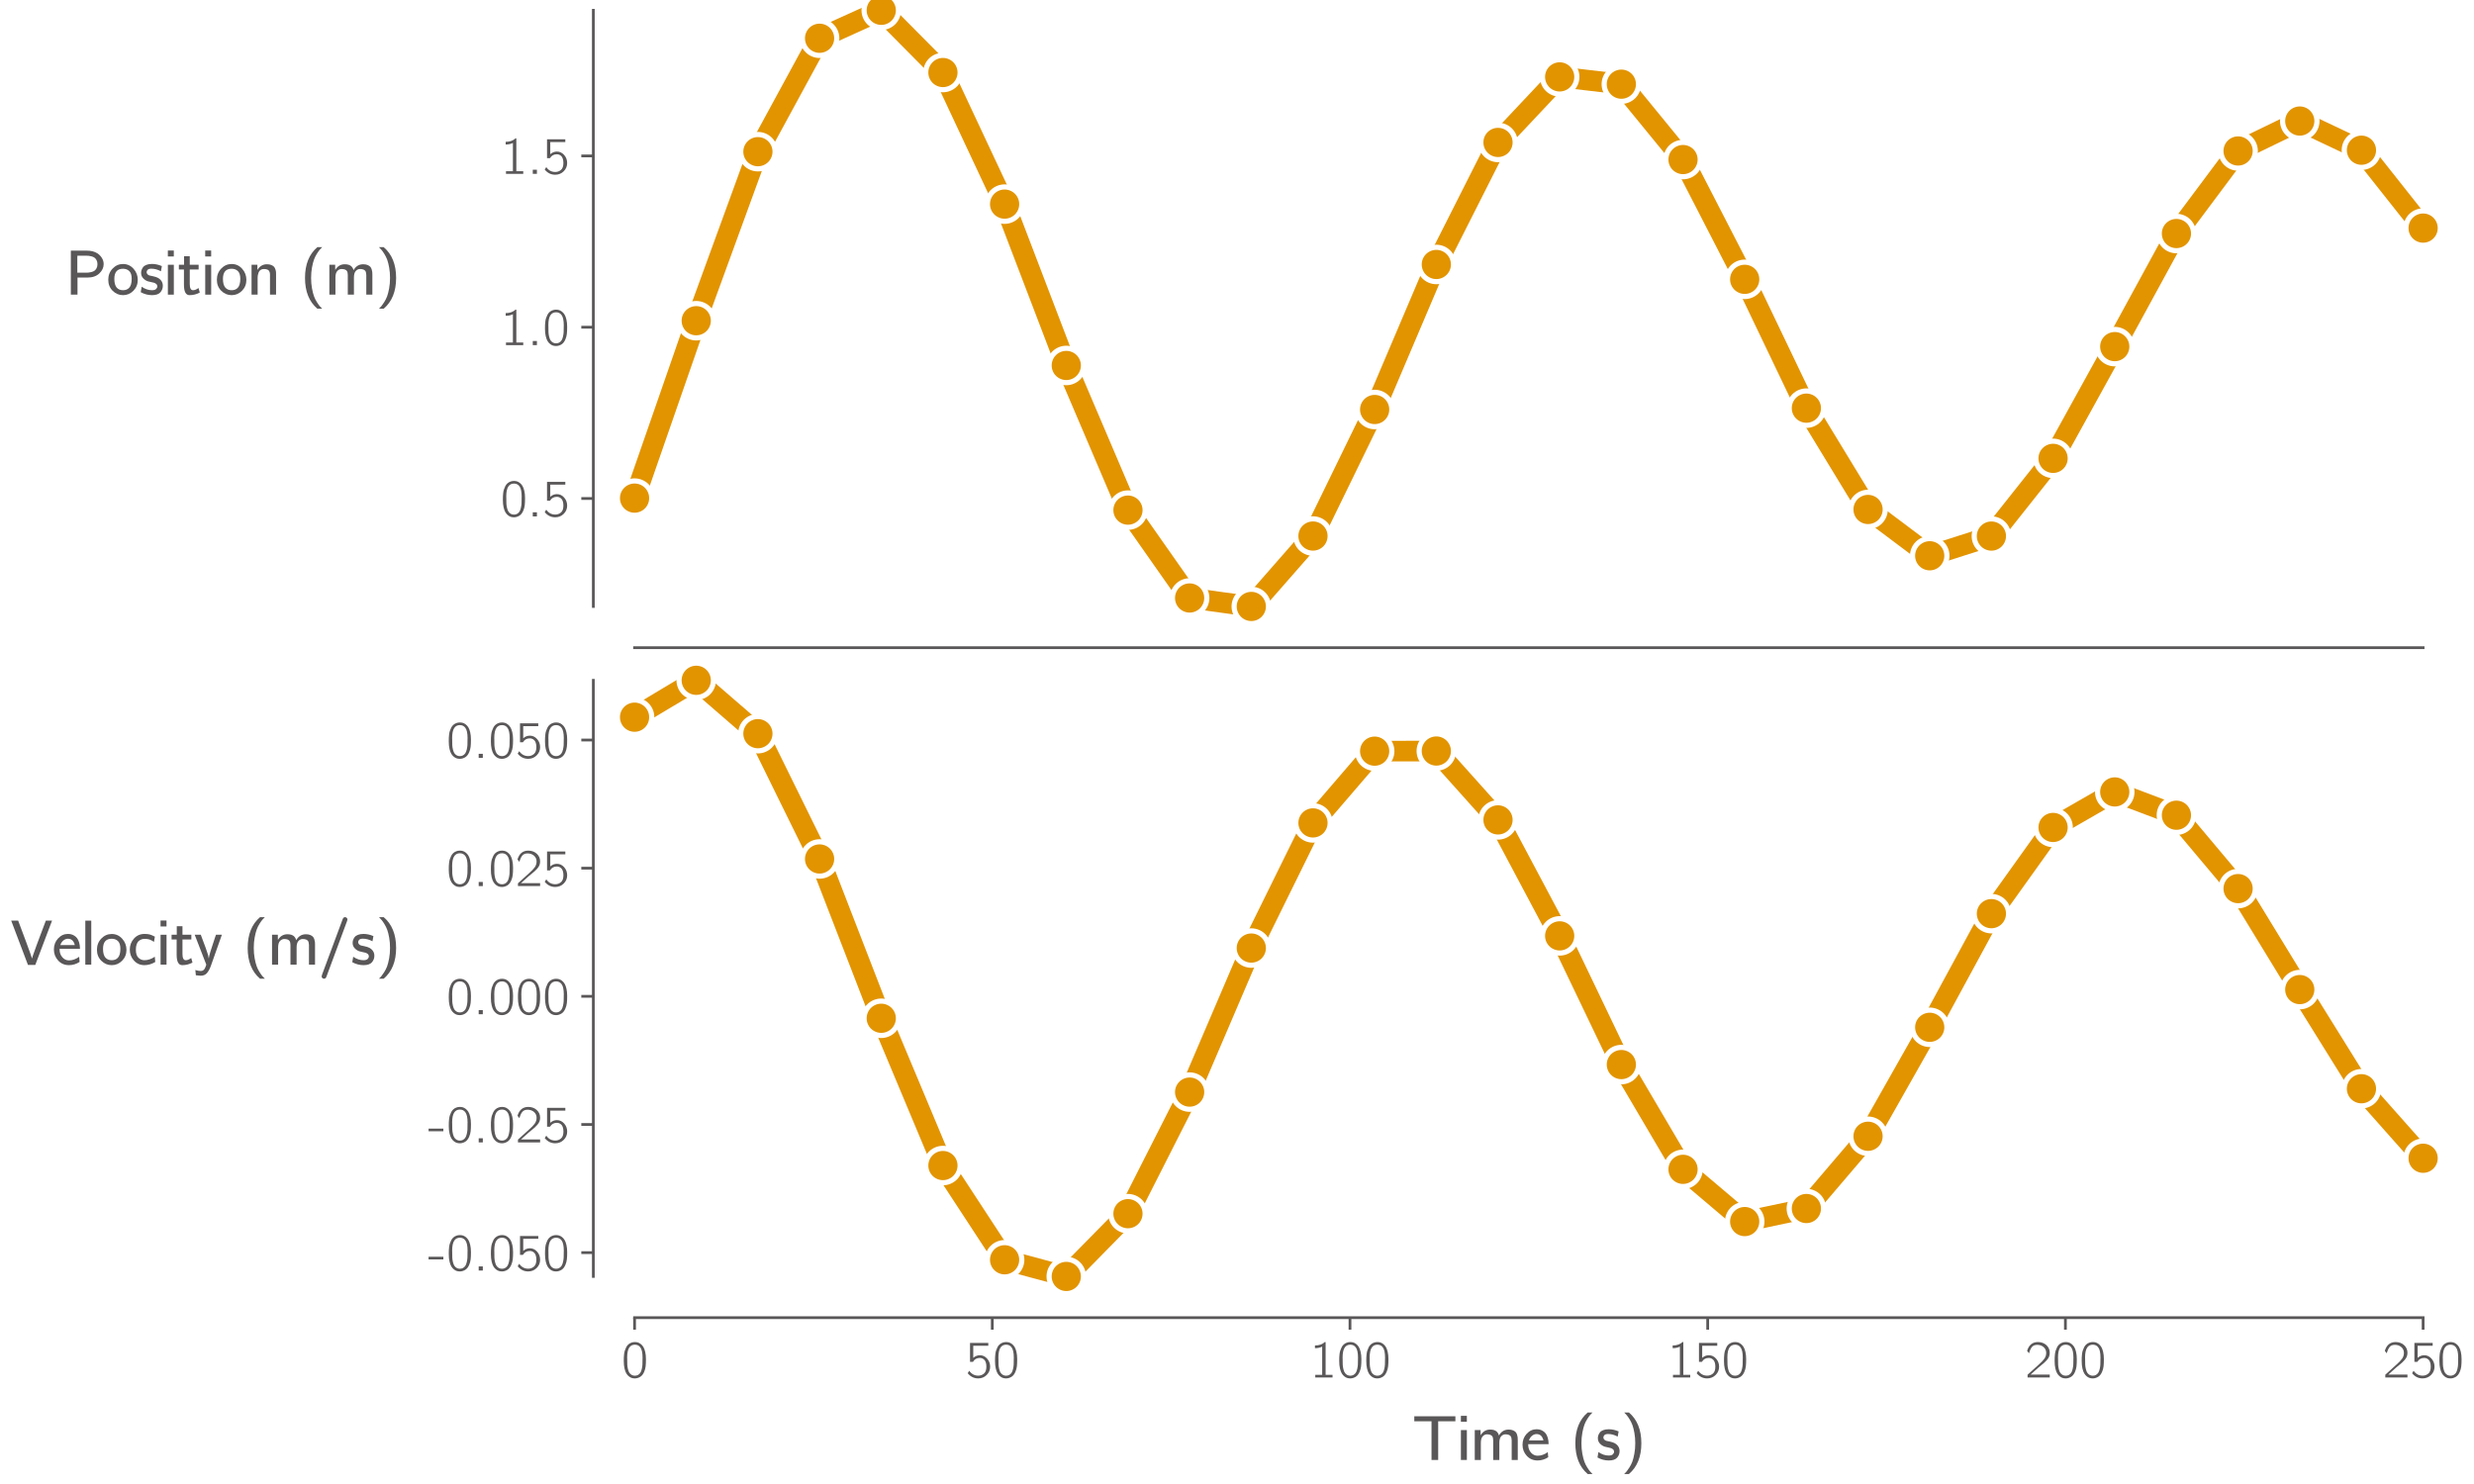 <?xml version="1.0" encoding="utf-8" standalone="no"?>
<!DOCTYPE svg PUBLIC "-//W3C//DTD SVG 1.1//EN"
  "http://www.w3.org/Graphics/SVG/1.1/DTD/svg11.dtd">
<svg xmlns:xlink="http://www.w3.org/1999/xlink" width="720pt" height="432pt" viewBox="0 0 720 432" xmlns="http://www.w3.org/2000/svg" version="1.1">
 <defs>
  <style type="text/css">*{stroke-linejoin: round; stroke-linecap: butt}</style>
 </defs>
 <g id="figure_1">
  <g id="patch_1">
   <path d="M 0 432 
L 720 432 
L 720 0 
L 0 0 
z
" style="fill: #ffffff"/>
  </g>
  <g id="axes_1">
   <g id="patch_2">
    <path d="M 184.675 176.539 
L 705.192 176.539 
L 705.192 3 
L 184.675 3 
z
" style="fill: #ffffff"/>
   </g>
   <g id="matplotlib.axis_1"/>
   <g id="matplotlib.axis_2">
    <g id="ytick_1">
     <g id="line2d_1">
      <defs>
       <path id="m40d09aeb19" d="M 0 0 
L -3.5 0 
" style="stroke: #5a5758; stroke-width: 0.8"/>
      </defs>
      <g>
       <use xlink:href="#m40d09aeb19" x="172.675" y="145.116" style="fill: #5a5758; stroke: #5a5758; stroke-width: 0.8"/>
      </g>
     </g>
     <g id="text_1">
      <!-- 0.5 -->
      <g style="fill: #5a5758" transform="translate(145.552 150.327) scale(0.15 -0.15)">
       <defs>
        <path id="CMUBright-Roman-30" d="M 333 1984 
L 333 2086 
Q 333 2291 339 2438 
Q 346 2586 371 2832 
Q 397 3078 461 3267 
Q 525 3456 621 3657 
Q 717 3859 880 4006 
Q 1043 4154 1261 4230 
Q 1446 4301 1677 4301 
Q 1856 4301 2025 4256 
Q 2195 4211 2380 4070 
Q 2566 3930 2704 3709 
Q 2842 3488 2931 3104 
Q 3021 2720 3021 2214 
Q 3021 1683 2982 1347 
Q 2944 1011 2803 685 
Q 2618 250 2307 70 
Q 1997 -109 1677 -109 
Q 1498 -109 1328 -64 
Q 1158 -19 972 121 
Q 787 262 649 483 
Q 512 704 422 1091 
Q 333 1478 333 1984 
z
M 742 2413 
Q 742 2374 745 2326 
Q 749 2278 749 2272 
L 749 2150 
Q 749 1779 758 1548 
Q 768 1318 838 1014 
Q 909 710 1037 538 
Q 1286 218 1677 218 
Q 2086 218 2330 557 
Q 2451 730 2518 1037 
Q 2586 1344 2595 1568 
Q 2605 1792 2605 2163 
L 2605 2272 
Q 2605 2278 2608 2323 
Q 2611 2368 2611 2406 
Q 2611 3302 2336 3661 
Q 2099 3981 1677 3981 
Q 1242 3981 1005 3642 
Q 742 3264 742 2413 
z
" transform="scale(0.016)"/>
        <path id="CMUBright-Roman-2e" d="M 678 0 
L 678 499 
L 1178 499 
L 1178 0 
L 678 0 
z
" transform="scale(0.016)"/>
        <path id="CMUBright-Roman-35" d="M 301 518 
L 486 819 
Q 896 224 1581 224 
Q 1971 224 2268 473 
Q 2566 723 2566 1312 
Q 2566 1626 2489 1846 
Q 2413 2067 2285 2176 
Q 2157 2285 2032 2329 
Q 1907 2374 1773 2374 
Q 1210 2374 941 1901 
L 582 1901 
L 582 4192 
L 2797 4192 
L 2797 3853 
L 973 3853 
L 973 2381 
Q 1325 2701 1779 2701 
Q 2285 2701 2653 2291 
Q 3021 1882 3021 1306 
Q 3021 723 2601 307 
Q 2182 -109 1574 -109 
Q 813 -109 301 518 
z
" transform="scale(0.016)"/>
       </defs>
       <use xlink:href="#CMUBright-Roman-30"/>
       <use xlink:href="#CMUBright-Roman-2e" x="52.5"/>
       <use xlink:href="#CMUBright-Roman-35" x="81.7"/>
      </g>
     </g>
    </g>
    <g id="ytick_2">
     <g id="line2d_2">
      <g>
       <use xlink:href="#m40d09aeb19" x="172.675" y="95.255" style="fill: #5a5758; stroke: #5a5758; stroke-width: 0.8"/>
      </g>
     </g>
     <g id="text_2">
      <!-- 1.0 -->
      <g style="fill: #5a5758" transform="translate(145.552 100.466) scale(0.15 -0.15)">
       <defs>
        <path id="CMUBright-Roman-31" d="M 672 3558 
L 672 3885 
Q 1427 3885 1862 4301 
L 1965 4301 
L 1965 320 
L 2803 320 
L 2803 0 
L 710 0 
L 710 320 
L 1549 320 
L 1549 3744 
Q 1178 3558 672 3558 
z
" transform="scale(0.016)"/>
       </defs>
       <use xlink:href="#CMUBright-Roman-31"/>
       <use xlink:href="#CMUBright-Roman-2e" x="52.5"/>
       <use xlink:href="#CMUBright-Roman-30" x="81.7"/>
      </g>
     </g>
    </g>
    <g id="ytick_3">
     <g id="line2d_3">
      <g>
       <use xlink:href="#m40d09aeb19" x="172.675" y="45.394" style="fill: #5a5758; stroke: #5a5758; stroke-width: 0.8"/>
      </g>
     </g>
     <g id="text_3">
      <!-- 1.5 -->
      <g style="fill: #5a5758" transform="translate(145.552 50.605) scale(0.15 -0.15)">
       <use xlink:href="#CMUBright-Roman-31"/>
       <use xlink:href="#CMUBright-Roman-2e" x="52.5"/>
       <use xlink:href="#CMUBright-Roman-35" x="81.7"/>
      </g>
     </g>
    </g>
    <g id="text_4">
     <!-- Position (m) -->
     <g style="fill: #5a5758" transform="translate(19.127 85.773) scale(0.18 -0.18)">
      <defs>
       <path id="CMUBright-SemiBold-50" d="M 518 0 
L 518 4448 
L 2138 4448 
Q 2765 4448 3181 4186 
Q 3482 3994 3658 3702 
Q 3834 3411 3834 3085 
Q 3834 2560 3395 2144 
Q 2957 1728 2202 1728 
L 1190 1728 
L 1190 0 
L 518 0 
z
M 1171 2221 
L 2003 2221 
Q 2163 2221 2278 2227 
Q 2394 2234 2586 2282 
Q 2778 2330 2899 2413 
Q 3021 2496 3113 2665 
Q 3206 2835 3206 3078 
Q 3206 3322 3113 3491 
Q 3021 3661 2899 3744 
Q 2778 3827 2589 3875 
Q 2400 3923 2288 3929 
Q 2176 3936 2016 3936 
L 1178 3936 
L 1171 3699 
L 1171 2221 
z
" transform="scale(0.016)"/>
       <path id="CMUBright-SemiBold-6f" d="M 630 390 
Q 186 832 186 1504 
Q 186 2176 627 2637 
Q 1069 3098 1677 3098 
Q 2310 3098 2739 2618 
Q 3168 2138 3168 1498 
Q 3168 838 2726 393 
Q 2285 -51 1677 -51 
Q 1075 -51 630 390 
z
M 800 1594 
Q 800 998 1037 717 
Q 1267 448 1677 448 
Q 2061 448 2291 685 
Q 2554 954 2554 1606 
Q 2554 2150 2307 2384 
Q 2061 2618 1677 2618 
Q 800 2618 800 1594 
z
" transform="scale(0.016)"/>
       <path id="CMUBright-SemiBold-73" d="M 186 250 
L 282 800 
Q 787 448 1318 448 
Q 1613 448 1737 569 
Q 1862 691 1862 838 
Q 1862 986 1753 1078 
Q 1645 1171 1517 1206 
Q 1389 1242 1190 1280 
Q 992 1318 902 1350 
Q 634 1440 429 1661 
Q 224 1882 224 2202 
Q 224 2349 269 2486 
Q 314 2624 422 2774 
Q 531 2925 764 3014 
Q 998 3104 1331 3104 
Q 1818 3104 2323 2886 
L 2227 2362 
Q 1747 2624 1261 2624 
Q 998 2624 889 2515 
Q 781 2406 781 2272 
Q 781 2170 857 2077 
Q 934 1984 1062 1939 
Q 1069 1939 1408 1865 
Q 1747 1792 1914 1702 
Q 2419 1421 2419 890 
Q 2419 525 2172 237 
Q 1926 -51 1325 -51 
Q 730 -51 186 250 
z
" transform="scale(0.016)"/>
       <path id="CMUBright-SemiBold-69" d="M 414 3859 
L 414 4461 
L 1016 4461 
L 1016 3859 
L 414 3859 
z
M 416 0 
L 416 3021 
L 1018 3021 
L 1018 0 
L 416 0 
z
" transform="scale(0.016)"/>
       <path id="CMUBright-SemiBold-74" d="M 122 2541 
L 122 3021 
L 646 3021 
L 646 3885 
L 1222 3885 
L 1222 3021 
L 2118 3021 
L 2118 2541 
L 1222 2541 
L 1222 1075 
Q 1222 448 1555 448 
Q 1805 448 2106 672 
L 2234 211 
Q 1754 -51 1197 -51 
Q 634 -51 634 1005 
L 634 2541 
L 122 2541 
z
" transform="scale(0.016)"/>
       <path id="CMUBright-SemiBold-6e" d="M 410 0 
L 410 3021 
L 998 3021 
L 998 2714 
L 1005 2496 
Q 1344 3072 1971 3072 
Q 2227 3072 2409 2995 
Q 2592 2918 2681 2816 
Q 2771 2714 2822 2547 
Q 2874 2381 2880 2275 
Q 2886 2170 2886 2016 
L 2886 0 
L 2272 0 
L 2272 2022 
Q 2272 2131 2259 2204 
Q 2246 2278 2192 2380 
Q 2138 2483 2000 2537 
Q 1862 2592 1651 2592 
Q 1453 2592 1315 2493 
Q 1178 2394 1120 2237 
Q 1062 2080 1043 1961 
Q 1024 1843 1024 1728 
L 1024 0 
L 410 0 
z
" transform="scale(0.016)"/>
       <path id="CMUBright-SemiBold-20" transform="scale(0.016)"/>
       <path id="CMUBright-SemiBold-28" d="M 1747 -1421 
Q 499 -358 499 1690 
Q 499 3738 1747 4800 
L 2234 4800 
Q 2086 4653 1990 4544 
Q 1894 4435 1708 4147 
Q 1523 3859 1411 3552 
Q 1299 3245 1206 2752 
Q 1114 2259 1114 1689 
Q 1114 1120 1206 627 
Q 1299 134 1411 -173 
Q 1523 -480 1708 -768 
Q 1894 -1056 1990 -1165 
Q 2086 -1274 2234 -1421 
L 1747 -1421 
z
" transform="scale(0.016)"/>
       <path id="CMUBright-SemiBold-6d" d="M 410 0 
L 410 3021 
L 998 3021 
L 998 2714 
L 1005 2496 
Q 1344 3072 1971 3072 
Q 2080 3072 2176 3059 
Q 2272 3046 2345 3024 
Q 2419 3002 2483 2966 
Q 2547 2931 2592 2899 
Q 2637 2867 2675 2819 
Q 2714 2771 2736 2739 
Q 2758 2707 2784 2656 
Q 2810 2605 2816 2582 
Q 2822 2560 2838 2518 
Q 2854 2477 2854 2470 
Q 3187 3072 3840 3072 
Q 4090 3072 4272 2995 
Q 4454 2918 4544 2819 
Q 4634 2720 4685 2557 
Q 4736 2394 4745 2285 
Q 4755 2176 4755 2016 
L 4755 0 
L 4141 0 
L 4141 1984 
Q 4128 2278 4045 2394 
Q 3898 2592 3507 2592 
Q 3264 2592 3078 2390 
Q 2893 2189 2893 1728 
L 2893 0 
L 2272 0 
L 2272 1984 
Q 2266 2266 2195 2374 
Q 2054 2592 1645 2592 
Q 1402 2592 1213 2390 
Q 1024 2189 1024 1728 
L 1024 0 
L 410 0 
z
" transform="scale(0.016)"/>
       <path id="CMUBright-SemiBold-29" d="M 371 -1421 
Q 525 -1267 614 -1164 
Q 704 -1062 893 -768 
Q 1082 -474 1194 -173 
Q 1306 128 1398 624 
Q 1491 1120 1491 1690 
Q 1491 2246 1404 2732 
Q 1318 3219 1206 3523 
Q 1094 3827 921 4105 
Q 749 4384 646 4502 
Q 544 4621 416 4755 
Q 384 4787 371 4800 
L 851 4800 
Q 2106 3731 2106 1689 
Q 2106 -352 851 -1421 
L 371 -1421 
z
" transform="scale(0.016)"/>
      </defs>
      <use xlink:href="#CMUBright-SemiBold-50"/>
      <use xlink:href="#CMUBright-SemiBold-6f" x="65.8"/>
      <use xlink:href="#CMUBright-SemiBold-73" x="118.3"/>
      <use xlink:href="#CMUBright-SemiBold-69" x="158.5"/>
      <use xlink:href="#CMUBright-SemiBold-74" x="181"/>
      <use xlink:href="#CMUBright-SemiBold-69" x="218.9"/>
      <use xlink:href="#CMUBright-SemiBold-6f" x="241.4"/>
      <use xlink:href="#CMUBright-SemiBold-6e" x="293.9"/>
      <use xlink:href="#CMUBright-SemiBold-20" x="345.6"/>
      <use xlink:href="#CMUBright-SemiBold-28" x="378.9"/>
      <use xlink:href="#CMUBright-SemiBold-6d" x="419.7"/>
      <use xlink:href="#CMUBright-SemiBold-29" x="500.5"/>
     </g>
    </g>
   </g>
   <g id="line2d_4">
    <path d="M 184.675 145.004 
L 202.623 93.361 
L 220.572 44.155 
L 238.521 11.138 
L 256.47 3 
L 274.419 21.115 
L 292.368 59.417 
L 310.317 106.389 
L 328.266 148.498 
L 346.214 174.076 
L 364.163 176.539 
L 382.112 156.045 
L 400.061 119.207 
L 418.01 76.989 
L 435.959 41.465 
L 453.908 22.383 
L 471.857 24.503 
L 489.805 46.449 
L 507.754 81.314 
L 525.703 118.816 
L 543.652 148.308 
L 561.601 161.788 
L 579.55 156.055 
L 597.499 133.431 
L 615.448 100.901 
L 633.396 67.982 
L 651.345 43.949 
L 669.294 35.235 
L 687.243 43.726 
L 705.192 66.399 
" style="fill: none; stroke: #e29400; stroke-width: 6; stroke-linecap: square"/>
   </g>
   <g id="patch_3">
    <path d="M 172.675 176.539 
L 172.675 3 
" style="fill: none; stroke: #5a5758; stroke-width: 0.8; stroke-linejoin: miter; stroke-linecap: square"/>
   </g>
   <g id="patch_4">
    <path d="M 184.675 188.539 
L 705.192 188.539 
" style="fill: none; stroke: #5a5758; stroke-width: 0.8; stroke-linejoin: miter; stroke-linecap: square"/>
   </g>
   <g id="PathCollection_1">
    <defs>
     <path id="mc734c7a9f4" d="M 0 5 
C 1.326 5 2.598 4.473 3.536 3.536 
C 4.473 2.598 5 1.326 5 0 
C 5 -1.326 4.473 -2.598 3.536 -3.536 
C 2.598 -4.473 1.326 -5 0 -5 
C -1.326 -5 -2.598 -4.473 -3.536 -3.536 
C -4.473 -2.598 -5 -1.326 -5 0 
C -5 1.326 -4.473 2.598 -3.536 3.536 
C -2.598 4.473 -1.326 5 0 5 
z
" style="stroke: #ffffff; stroke-width: 1.5"/>
    </defs>
    <g>
     <use xlink:href="#mc734c7a9f4" x="184.675" y="145.004" style="fill: #e29400; stroke: #ffffff; stroke-width: 1.5"/>
     <use xlink:href="#mc734c7a9f4" x="202.623" y="93.361" style="fill: #e29400; stroke: #ffffff; stroke-width: 1.5"/>
     <use xlink:href="#mc734c7a9f4" x="220.572" y="44.155" style="fill: #e29400; stroke: #ffffff; stroke-width: 1.5"/>
     <use xlink:href="#mc734c7a9f4" x="238.521" y="11.138" style="fill: #e29400; stroke: #ffffff; stroke-width: 1.5"/>
     <use xlink:href="#mc734c7a9f4" x="256.47" y="3" style="fill: #e29400; stroke: #ffffff; stroke-width: 1.5"/>
     <use xlink:href="#mc734c7a9f4" x="274.419" y="21.115" style="fill: #e29400; stroke: #ffffff; stroke-width: 1.5"/>
     <use xlink:href="#mc734c7a9f4" x="292.368" y="59.417" style="fill: #e29400; stroke: #ffffff; stroke-width: 1.5"/>
     <use xlink:href="#mc734c7a9f4" x="310.317" y="106.389" style="fill: #e29400; stroke: #ffffff; stroke-width: 1.5"/>
     <use xlink:href="#mc734c7a9f4" x="328.266" y="148.498" style="fill: #e29400; stroke: #ffffff; stroke-width: 1.5"/>
     <use xlink:href="#mc734c7a9f4" x="346.214" y="174.076" style="fill: #e29400; stroke: #ffffff; stroke-width: 1.5"/>
     <use xlink:href="#mc734c7a9f4" x="364.163" y="176.539" style="fill: #e29400; stroke: #ffffff; stroke-width: 1.5"/>
     <use xlink:href="#mc734c7a9f4" x="382.112" y="156.045" style="fill: #e29400; stroke: #ffffff; stroke-width: 1.5"/>
     <use xlink:href="#mc734c7a9f4" x="400.061" y="119.207" style="fill: #e29400; stroke: #ffffff; stroke-width: 1.5"/>
     <use xlink:href="#mc734c7a9f4" x="418.01" y="76.989" style="fill: #e29400; stroke: #ffffff; stroke-width: 1.5"/>
     <use xlink:href="#mc734c7a9f4" x="435.959" y="41.465" style="fill: #e29400; stroke: #ffffff; stroke-width: 1.5"/>
     <use xlink:href="#mc734c7a9f4" x="453.908" y="22.383" style="fill: #e29400; stroke: #ffffff; stroke-width: 1.5"/>
     <use xlink:href="#mc734c7a9f4" x="471.857" y="24.503" style="fill: #e29400; stroke: #ffffff; stroke-width: 1.5"/>
     <use xlink:href="#mc734c7a9f4" x="489.805" y="46.449" style="fill: #e29400; stroke: #ffffff; stroke-width: 1.5"/>
     <use xlink:href="#mc734c7a9f4" x="507.754" y="81.314" style="fill: #e29400; stroke: #ffffff; stroke-width: 1.5"/>
     <use xlink:href="#mc734c7a9f4" x="525.703" y="118.816" style="fill: #e29400; stroke: #ffffff; stroke-width: 1.5"/>
     <use xlink:href="#mc734c7a9f4" x="543.652" y="148.308" style="fill: #e29400; stroke: #ffffff; stroke-width: 1.5"/>
     <use xlink:href="#mc734c7a9f4" x="561.601" y="161.788" style="fill: #e29400; stroke: #ffffff; stroke-width: 1.5"/>
     <use xlink:href="#mc734c7a9f4" x="579.55" y="156.055" style="fill: #e29400; stroke: #ffffff; stroke-width: 1.5"/>
     <use xlink:href="#mc734c7a9f4" x="597.499" y="133.431" style="fill: #e29400; stroke: #ffffff; stroke-width: 1.5"/>
     <use xlink:href="#mc734c7a9f4" x="615.448" y="100.901" style="fill: #e29400; stroke: #ffffff; stroke-width: 1.5"/>
     <use xlink:href="#mc734c7a9f4" x="633.396" y="67.982" style="fill: #e29400; stroke: #ffffff; stroke-width: 1.5"/>
     <use xlink:href="#mc734c7a9f4" x="651.345" y="43.949" style="fill: #e29400; stroke: #ffffff; stroke-width: 1.5"/>
     <use xlink:href="#mc734c7a9f4" x="669.294" y="35.235" style="fill: #e29400; stroke: #ffffff; stroke-width: 1.5"/>
     <use xlink:href="#mc734c7a9f4" x="687.243" y="43.726" style="fill: #e29400; stroke: #ffffff; stroke-width: 1.5"/>
     <use xlink:href="#mc734c7a9f4" x="705.192" y="66.399" style="fill: #e29400; stroke: #ffffff; stroke-width: 1.5"/>
    </g>
   </g>
  </g>
  <g id="axes_2">
   <g id="patch_5">
    <path d="M 184.675 371.578 
L 705.192 371.578 
L 705.192 198.039 
L 184.675 198.039 
z
" style="fill: #ffffff"/>
   </g>
   <g id="matplotlib.axis_3">
    <g id="xtick_1">
     <g id="line2d_5">
      <defs>
       <path id="m253baf2f50" d="M 0 0 
L 0 3.5 
" style="stroke: #5a5758; stroke-width: 0.8"/>
      </defs>
      <g>
       <use xlink:href="#m253baf2f50" x="184.675" y="383.578" style="fill: #5a5758; stroke: #5a5758; stroke-width: 0.8"/>
      </g>
     </g>
     <g id="text_5">
      <!-- 0 -->
      <g style="fill: #5a5758" transform="translate(180.739 400.999) scale(0.15 -0.15)">
       <use xlink:href="#CMUBright-Roman-30"/>
      </g>
     </g>
    </g>
    <g id="xtick_2">
     <g id="line2d_6">
      <g>
       <use xlink:href="#m253baf2f50" x="288.778" y="383.578" style="fill: #5a5758; stroke: #5a5758; stroke-width: 0.8"/>
      </g>
     </g>
     <g id="text_6">
      <!-- 50 -->
      <g style="fill: #5a5758" transform="translate(280.906 400.999) scale(0.15 -0.15)">
       <use xlink:href="#CMUBright-Roman-35"/>
       <use xlink:href="#CMUBright-Roman-30" x="52.5"/>
      </g>
     </g>
    </g>
    <g id="xtick_3">
     <g id="line2d_7">
      <g>
       <use xlink:href="#m253baf2f50" x="392.882" y="383.578" style="fill: #5a5758; stroke: #5a5758; stroke-width: 0.8"/>
      </g>
     </g>
     <g id="text_7">
      <!-- 100 -->
      <g style="fill: #5a5758" transform="translate(381.074 400.999) scale(0.15 -0.15)">
       <use xlink:href="#CMUBright-Roman-31"/>
       <use xlink:href="#CMUBright-Roman-30" x="52.5"/>
       <use xlink:href="#CMUBright-Roman-30" x="105"/>
      </g>
     </g>
    </g>
    <g id="xtick_4">
     <g id="line2d_8">
      <g>
       <use xlink:href="#m253baf2f50" x="496.985" y="383.578" style="fill: #5a5758; stroke: #5a5758; stroke-width: 0.8"/>
      </g>
     </g>
     <g id="text_8">
      <!-- 150 -->
      <g style="fill: #5a5758" transform="translate(485.177 400.999) scale(0.15 -0.15)">
       <use xlink:href="#CMUBright-Roman-31"/>
       <use xlink:href="#CMUBright-Roman-35" x="52.5"/>
       <use xlink:href="#CMUBright-Roman-30" x="105"/>
      </g>
     </g>
    </g>
    <g id="xtick_5">
     <g id="line2d_9">
      <g>
       <use xlink:href="#m253baf2f50" x="601.089" y="383.578" style="fill: #5a5758; stroke: #5a5758; stroke-width: 0.8"/>
      </g>
     </g>
     <g id="text_9">
      <!-- 200 -->
      <g style="fill: #5a5758" transform="translate(589.281 400.999) scale(0.15 -0.15)">
       <defs>
        <path id="CMUBright-Roman-32" d="M 275 3226 
Q 595 4301 1587 4301 
L 1594 4301 
Q 2214 4294 2617 3923 
Q 3021 3552 3021 2989 
Q 3021 2746 2937 2531 
Q 2854 2317 2668 2115 
Q 2483 1914 2384 1821 
Q 2285 1728 2061 1549 
Q 1754 1299 1642 1203 
Q 1530 1107 698 358 
L 3021 358 
L 3021 0 
L 333 0 
L 333 339 
L 1683 1562 
Q 2144 1965 2368 2278 
Q 2592 2592 2592 2982 
Q 2592 3418 2278 3690 
Q 1965 3962 1498 3962 
Q 1069 3962 854 3693 
Q 640 3424 512 2938 
L 275 3226 
z
" transform="scale(0.016)"/>
       </defs>
       <use xlink:href="#CMUBright-Roman-32"/>
       <use xlink:href="#CMUBright-Roman-30" x="52.5"/>
       <use xlink:href="#CMUBright-Roman-30" x="105"/>
      </g>
     </g>
    </g>
    <g id="xtick_6">
     <g id="line2d_10">
      <g>
       <use xlink:href="#m253baf2f50" x="705.192" y="383.578" style="fill: #5a5758; stroke: #5a5758; stroke-width: 0.8"/>
      </g>
     </g>
     <g id="text_10">
      <!-- 250 -->
      <g style="fill: #5a5758" transform="translate(693.384 400.999) scale(0.15 -0.15)">
       <use xlink:href="#CMUBright-Roman-32"/>
       <use xlink:href="#CMUBright-Roman-35" x="52.5"/>
       <use xlink:href="#CMUBright-Roman-30" x="105"/>
      </g>
     </g>
    </g>
    <g id="text_11">
     <!-- Time (s) -->
     <g style="fill: #5a5758" transform="translate(410.915 425.003) scale(0.18 -0.18)">
      <defs>
       <path id="CMUBright-SemiBold-54" d="M 237 3910 
L 237 4416 
L 4390 4416 
L 4390 3910 
L 2650 3910 
L 2650 0 
L 1978 0 
L 1978 3910 
L 237 3910 
z
" transform="scale(0.016)"/>
       <path id="CMUBright-SemiBold-65" d="M 186 1530 
Q 186 2189 605 2646 
Q 1024 3104 1606 3104 
Q 1766 3104 1920 3069 
Q 2074 3034 2243 2931 
Q 2413 2829 2534 2669 
Q 2656 2509 2739 2233 
Q 2822 1958 2822 1600 
L 762 1600 
L 762 1536 
Q 762 1062 1040 745 
Q 1318 429 1709 429 
Q 2240 429 2739 794 
L 2784 275 
Q 2278 -51 1709 -51 
Q 1043 -51 614 419 
Q 186 890 186 1530 
z
M 838 1978 
L 2298 1978 
Q 2144 2618 1600 2618 
Q 1363 2618 1148 2448 
Q 934 2278 838 1978 
z
" transform="scale(0.016)"/>
      </defs>
      <use xlink:href="#CMUBright-SemiBold-54"/>
      <use xlink:href="#CMUBright-SemiBold-69" x="72.5"/>
      <use xlink:href="#CMUBright-SemiBold-6d" x="95"/>
      <use xlink:href="#CMUBright-SemiBold-65" x="175.8"/>
      <use xlink:href="#CMUBright-SemiBold-20" x="222.9"/>
      <use xlink:href="#CMUBright-SemiBold-28" x="256.2"/>
      <use xlink:href="#CMUBright-SemiBold-73" x="297"/>
      <use xlink:href="#CMUBright-SemiBold-29" x="337.2"/>
     </g>
    </g>
   </g>
   <g id="matplotlib.axis_4">
    <g id="ytick_4">
     <g id="line2d_11">
      <g>
       <use xlink:href="#m40d09aeb19" x="172.675" y="364.65" style="fill: #5a5758; stroke: #5a5758; stroke-width: 0.8"/>
      </g>
     </g>
     <g id="text_12">
      <!-- -0.050 -->
      <g style="fill: #5a5758" transform="translate(124.561 369.86) scale(0.15 -0.15)">
       <defs>
        <path id="CMUBright-Roman-2d" d="M 70 1350 
L 70 1670 
L 1862 1670 
L 1862 1350 
L 70 1350 
z
" transform="scale(0.016)"/>
       </defs>
       <use xlink:href="#CMUBright-Roman-2d"/>
       <use xlink:href="#CMUBright-Roman-30" x="35"/>
       <use xlink:href="#CMUBright-Roman-2e" x="87.5"/>
       <use xlink:href="#CMUBright-Roman-30" x="116.7"/>
       <use xlink:href="#CMUBright-Roman-35" x="169.2"/>
       <use xlink:href="#CMUBright-Roman-30" x="221.7"/>
      </g>
     </g>
    </g>
    <g id="ytick_5">
     <g id="line2d_12">
      <g>
       <use xlink:href="#m40d09aeb19" x="172.675" y="327.344" style="fill: #5a5758; stroke: #5a5758; stroke-width: 0.8"/>
      </g>
     </g>
     <g id="text_13">
      <!-- -0.025 -->
      <g style="fill: #5a5758" transform="translate(124.561 332.554) scale(0.15 -0.15)">
       <use xlink:href="#CMUBright-Roman-2d"/>
       <use xlink:href="#CMUBright-Roman-30" x="35"/>
       <use xlink:href="#CMUBright-Roman-2e" x="87.5"/>
       <use xlink:href="#CMUBright-Roman-30" x="116.7"/>
       <use xlink:href="#CMUBright-Roman-32" x="169.2"/>
       <use xlink:href="#CMUBright-Roman-35" x="221.7"/>
      </g>
     </g>
    </g>
    <g id="ytick_6">
     <g id="line2d_13">
      <g>
       <use xlink:href="#m40d09aeb19" x="172.675" y="290.038" style="fill: #5a5758; stroke: #5a5758; stroke-width: 0.8"/>
      </g>
     </g>
     <g id="text_14">
      <!-- 0.000 -->
      <g style="fill: #5a5758" transform="translate(129.808 295.248) scale(0.15 -0.15)">
       <use xlink:href="#CMUBright-Roman-30"/>
       <use xlink:href="#CMUBright-Roman-2e" x="52.5"/>
       <use xlink:href="#CMUBright-Roman-30" x="81.7"/>
       <use xlink:href="#CMUBright-Roman-30" x="134.2"/>
       <use xlink:href="#CMUBright-Roman-30" x="186.7"/>
      </g>
     </g>
    </g>
    <g id="ytick_7">
     <g id="line2d_14">
      <g>
       <use xlink:href="#m40d09aeb19" x="172.675" y="252.732" style="fill: #5a5758; stroke: #5a5758; stroke-width: 0.8"/>
      </g>
     </g>
     <g id="text_15">
      <!-- 0.025 -->
      <g style="fill: #5a5758" transform="translate(129.808 257.942) scale(0.15 -0.15)">
       <use xlink:href="#CMUBright-Roman-30"/>
       <use xlink:href="#CMUBright-Roman-2e" x="52.5"/>
       <use xlink:href="#CMUBright-Roman-30" x="81.7"/>
       <use xlink:href="#CMUBright-Roman-32" x="134.2"/>
       <use xlink:href="#CMUBright-Roman-35" x="186.7"/>
      </g>
     </g>
    </g>
    <g id="ytick_8">
     <g id="line2d_15">
      <g>
       <use xlink:href="#m40d09aeb19" x="172.675" y="215.426" style="fill: #5a5758; stroke: #5a5758; stroke-width: 0.8"/>
      </g>
     </g>
     <g id="text_16">
      <!-- 0.050 -->
      <g style="fill: #5a5758" transform="translate(129.808 220.636) scale(0.15 -0.15)">
       <use xlink:href="#CMUBright-Roman-30"/>
       <use xlink:href="#CMUBright-Roman-2e" x="52.5"/>
       <use xlink:href="#CMUBright-Roman-30" x="81.7"/>
       <use xlink:href="#CMUBright-Roman-35" x="134.2"/>
       <use xlink:href="#CMUBright-Roman-30" x="186.7"/>
      </g>
     </g>
    </g>
    <g id="text_17">
     <!-- Velocity (m/s) -->
     <g style="fill: #5a5758" transform="translate(3 280.812) scale(0.18 -0.18)">
      <defs>
       <path id="CMUBright-SemiBold-56" d="M 90 4448 
L 794 4448 
L 1613 2259 
Q 2125 870 2195 614 
L 2259 851 
L 2662 1978 
L 3590 4448 
L 4218 4448 
L 2522 -32 
L 1786 -32 
L 90 4448 
z
" transform="scale(0.016)"/>
       <path id="CMUBright-SemiBold-6c" d="M 416 0 
L 416 4448 
L 1018 4448 
L 1018 0 
L 416 0 
z
" transform="scale(0.016)"/>
       <path id="CMUBright-SemiBold-63" d="M 224 1517 
Q 224 2163 643 2633 
Q 1062 3104 1715 3104 
Q 2048 3104 2249 3046 
Q 2451 2989 2758 2829 
L 2669 2304 
Q 2400 2477 2217 2541 
Q 2035 2605 1715 2605 
Q 1562 2605 1427 2560 
Q 1293 2515 1149 2406 
Q 1005 2298 921 2067 
Q 838 1837 838 1510 
Q 838 941 1100 694 
Q 1363 448 1696 448 
Q 2234 448 2752 800 
L 2797 269 
Q 2266 -51 1702 -51 
Q 1062 -51 643 416 
Q 224 883 224 1517 
z
" transform="scale(0.016)"/>
       <path id="CMUBright-SemiBold-79" d="M 90 3021 
L 704 3021 
Q 1344 1344 1440 979 
Q 1485 787 1510 614 
Q 1536 979 2138 2733 
Q 2208 2925 2240 3021 
L 2835 3021 
L 1722 -128 
Q 1562 -576 1331 -848 
Q 1101 -1120 685 -1120 
Q 538 -1120 205 -1075 
L 154 -544 
Q 480 -640 691 -640 
Q 749 -640 797 -630 
Q 845 -621 883 -608 
Q 922 -595 960 -563 
Q 998 -531 1020 -512 
Q 1043 -493 1075 -441 
Q 1107 -390 1120 -368 
Q 1133 -346 1158 -282 
Q 1184 -218 1193 -195 
Q 1203 -173 1228 -96 
Q 1254 -19 1261 0 
L 90 3021 
z
" transform="scale(0.016)"/>
       <path id="CMUBright-SemiBold-2f" d="M 371 -1184 
Q 371 -1146 422 -992 
L 2464 4506 
Q 2464 4512 2477 4544 
Q 2490 4576 2496 4585 
Q 2502 4595 2512 4627 
Q 2522 4659 2531 4668 
Q 2541 4678 2553 4700 
Q 2566 4723 2579 4732 
Q 2592 4742 2611 4758 
Q 2630 4774 2646 4780 
Q 2662 4787 2688 4793 
Q 2714 4800 2739 4800 
Q 2835 4800 2908 4729 
Q 2982 4659 2982 4563 
Q 2982 4518 2938 4397 
L 896 -1114 
L 877 -1165 
Q 858 -1216 851 -1229 
Q 845 -1242 825 -1283 
Q 806 -1325 790 -1341 
Q 774 -1357 748 -1379 
Q 723 -1402 688 -1411 
Q 653 -1421 614 -1421 
Q 518 -1421 444 -1353 
Q 371 -1286 371 -1184 
z
" transform="scale(0.016)"/>
      </defs>
      <use xlink:href="#CMUBright-SemiBold-56"/>
      <use xlink:href="#CMUBright-SemiBold-65" x="67.5"/>
      <use xlink:href="#CMUBright-SemiBold-6c" x="114.6"/>
      <use xlink:href="#CMUBright-SemiBold-6f" x="137.1"/>
      <use xlink:href="#CMUBright-SemiBold-63" x="189.6"/>
      <use xlink:href="#CMUBright-SemiBold-69" x="236.3"/>
      <use xlink:href="#CMUBright-SemiBold-74" x="258.8"/>
      <use xlink:href="#CMUBright-SemiBold-79" x="296.7"/>
      <use xlink:href="#CMUBright-SemiBold-20" x="342.5"/>
      <use xlink:href="#CMUBright-SemiBold-28" x="375.8"/>
      <use xlink:href="#CMUBright-SemiBold-6d" x="416.6"/>
      <use xlink:href="#CMUBright-SemiBold-2f" x="497.4"/>
      <use xlink:href="#CMUBright-SemiBold-73" x="549.9"/>
      <use xlink:href="#CMUBright-SemiBold-29" x="590.1"/>
     </g>
    </g>
   </g>
   <g id="line2d_16">
    <path d="M 184.675 208.778 
L 202.623 198.039 
L 220.572 213.576 
L 238.521 250.049 
L 256.47 296.426 
L 274.419 339.297 
L 292.368 366.73 
L 310.317 371.578 
L 328.266 353.309 
L 346.214 317.916 
L 364.163 275.985 
L 382.112 239.553 
L 400.061 218.665 
L 418.01 218.626 
L 435.959 238.676 
L 453.908 272.435 
L 471.857 309.902 
L 489.805 340.399 
L 507.754 355.605 
L 525.703 351.806 
L 543.652 330.772 
L 561.601 299.054 
L 579.55 265.969 
L 597.499 240.874 
L 615.448 230.535 
L 633.396 237.315 
L 651.345 258.677 
L 669.294 288.073 
L 687.243 316.938 
L 705.192 337.171 
" style="fill: none; stroke: #e29400; stroke-width: 6; stroke-linecap: square"/>
   </g>
   <g id="patch_6">
    <path d="M 172.675 371.578 
L 172.675 198.039 
" style="fill: none; stroke: #5a5758; stroke-width: 0.8; stroke-linejoin: miter; stroke-linecap: square"/>
   </g>
   <g id="patch_7">
    <path d="M 184.675 383.578 
L 705.192 383.578 
" style="fill: none; stroke: #5a5758; stroke-width: 0.8; stroke-linejoin: miter; stroke-linecap: square"/>
   </g>
   <g id="PathCollection_2">
    <g>
     <use xlink:href="#mc734c7a9f4" x="184.675" y="208.778" style="fill: #e29400; stroke: #ffffff; stroke-width: 1.5"/>
     <use xlink:href="#mc734c7a9f4" x="202.623" y="198.039" style="fill: #e29400; stroke: #ffffff; stroke-width: 1.5"/>
     <use xlink:href="#mc734c7a9f4" x="220.572" y="213.576" style="fill: #e29400; stroke: #ffffff; stroke-width: 1.5"/>
     <use xlink:href="#mc734c7a9f4" x="238.521" y="250.049" style="fill: #e29400; stroke: #ffffff; stroke-width: 1.5"/>
     <use xlink:href="#mc734c7a9f4" x="256.47" y="296.426" style="fill: #e29400; stroke: #ffffff; stroke-width: 1.5"/>
     <use xlink:href="#mc734c7a9f4" x="274.419" y="339.297" style="fill: #e29400; stroke: #ffffff; stroke-width: 1.5"/>
     <use xlink:href="#mc734c7a9f4" x="292.368" y="366.73" style="fill: #e29400; stroke: #ffffff; stroke-width: 1.5"/>
     <use xlink:href="#mc734c7a9f4" x="310.317" y="371.578" style="fill: #e29400; stroke: #ffffff; stroke-width: 1.5"/>
     <use xlink:href="#mc734c7a9f4" x="328.266" y="353.309" style="fill: #e29400; stroke: #ffffff; stroke-width: 1.5"/>
     <use xlink:href="#mc734c7a9f4" x="346.214" y="317.916" style="fill: #e29400; stroke: #ffffff; stroke-width: 1.5"/>
     <use xlink:href="#mc734c7a9f4" x="364.163" y="275.985" style="fill: #e29400; stroke: #ffffff; stroke-width: 1.5"/>
     <use xlink:href="#mc734c7a9f4" x="382.112" y="239.553" style="fill: #e29400; stroke: #ffffff; stroke-width: 1.5"/>
     <use xlink:href="#mc734c7a9f4" x="400.061" y="218.665" style="fill: #e29400; stroke: #ffffff; stroke-width: 1.5"/>
     <use xlink:href="#mc734c7a9f4" x="418.01" y="218.626" style="fill: #e29400; stroke: #ffffff; stroke-width: 1.5"/>
     <use xlink:href="#mc734c7a9f4" x="435.959" y="238.676" style="fill: #e29400; stroke: #ffffff; stroke-width: 1.5"/>
     <use xlink:href="#mc734c7a9f4" x="453.908" y="272.435" style="fill: #e29400; stroke: #ffffff; stroke-width: 1.5"/>
     <use xlink:href="#mc734c7a9f4" x="471.857" y="309.902" style="fill: #e29400; stroke: #ffffff; stroke-width: 1.5"/>
     <use xlink:href="#mc734c7a9f4" x="489.805" y="340.399" style="fill: #e29400; stroke: #ffffff; stroke-width: 1.5"/>
     <use xlink:href="#mc734c7a9f4" x="507.754" y="355.605" style="fill: #e29400; stroke: #ffffff; stroke-width: 1.5"/>
     <use xlink:href="#mc734c7a9f4" x="525.703" y="351.806" style="fill: #e29400; stroke: #ffffff; stroke-width: 1.5"/>
     <use xlink:href="#mc734c7a9f4" x="543.652" y="330.772" style="fill: #e29400; stroke: #ffffff; stroke-width: 1.5"/>
     <use xlink:href="#mc734c7a9f4" x="561.601" y="299.054" style="fill: #e29400; stroke: #ffffff; stroke-width: 1.5"/>
     <use xlink:href="#mc734c7a9f4" x="579.55" y="265.969" style="fill: #e29400; stroke: #ffffff; stroke-width: 1.5"/>
     <use xlink:href="#mc734c7a9f4" x="597.499" y="240.874" style="fill: #e29400; stroke: #ffffff; stroke-width: 1.5"/>
     <use xlink:href="#mc734c7a9f4" x="615.448" y="230.535" style="fill: #e29400; stroke: #ffffff; stroke-width: 1.5"/>
     <use xlink:href="#mc734c7a9f4" x="633.396" y="237.315" style="fill: #e29400; stroke: #ffffff; stroke-width: 1.5"/>
     <use xlink:href="#mc734c7a9f4" x="651.345" y="258.677" style="fill: #e29400; stroke: #ffffff; stroke-width: 1.5"/>
     <use xlink:href="#mc734c7a9f4" x="669.294" y="288.073" style="fill: #e29400; stroke: #ffffff; stroke-width: 1.5"/>
     <use xlink:href="#mc734c7a9f4" x="687.243" y="316.938" style="fill: #e29400; stroke: #ffffff; stroke-width: 1.5"/>
     <use xlink:href="#mc734c7a9f4" x="705.192" y="337.171" style="fill: #e29400; stroke: #ffffff; stroke-width: 1.5"/>
    </g>
   </g>
  </g>
 </g>
</svg>
